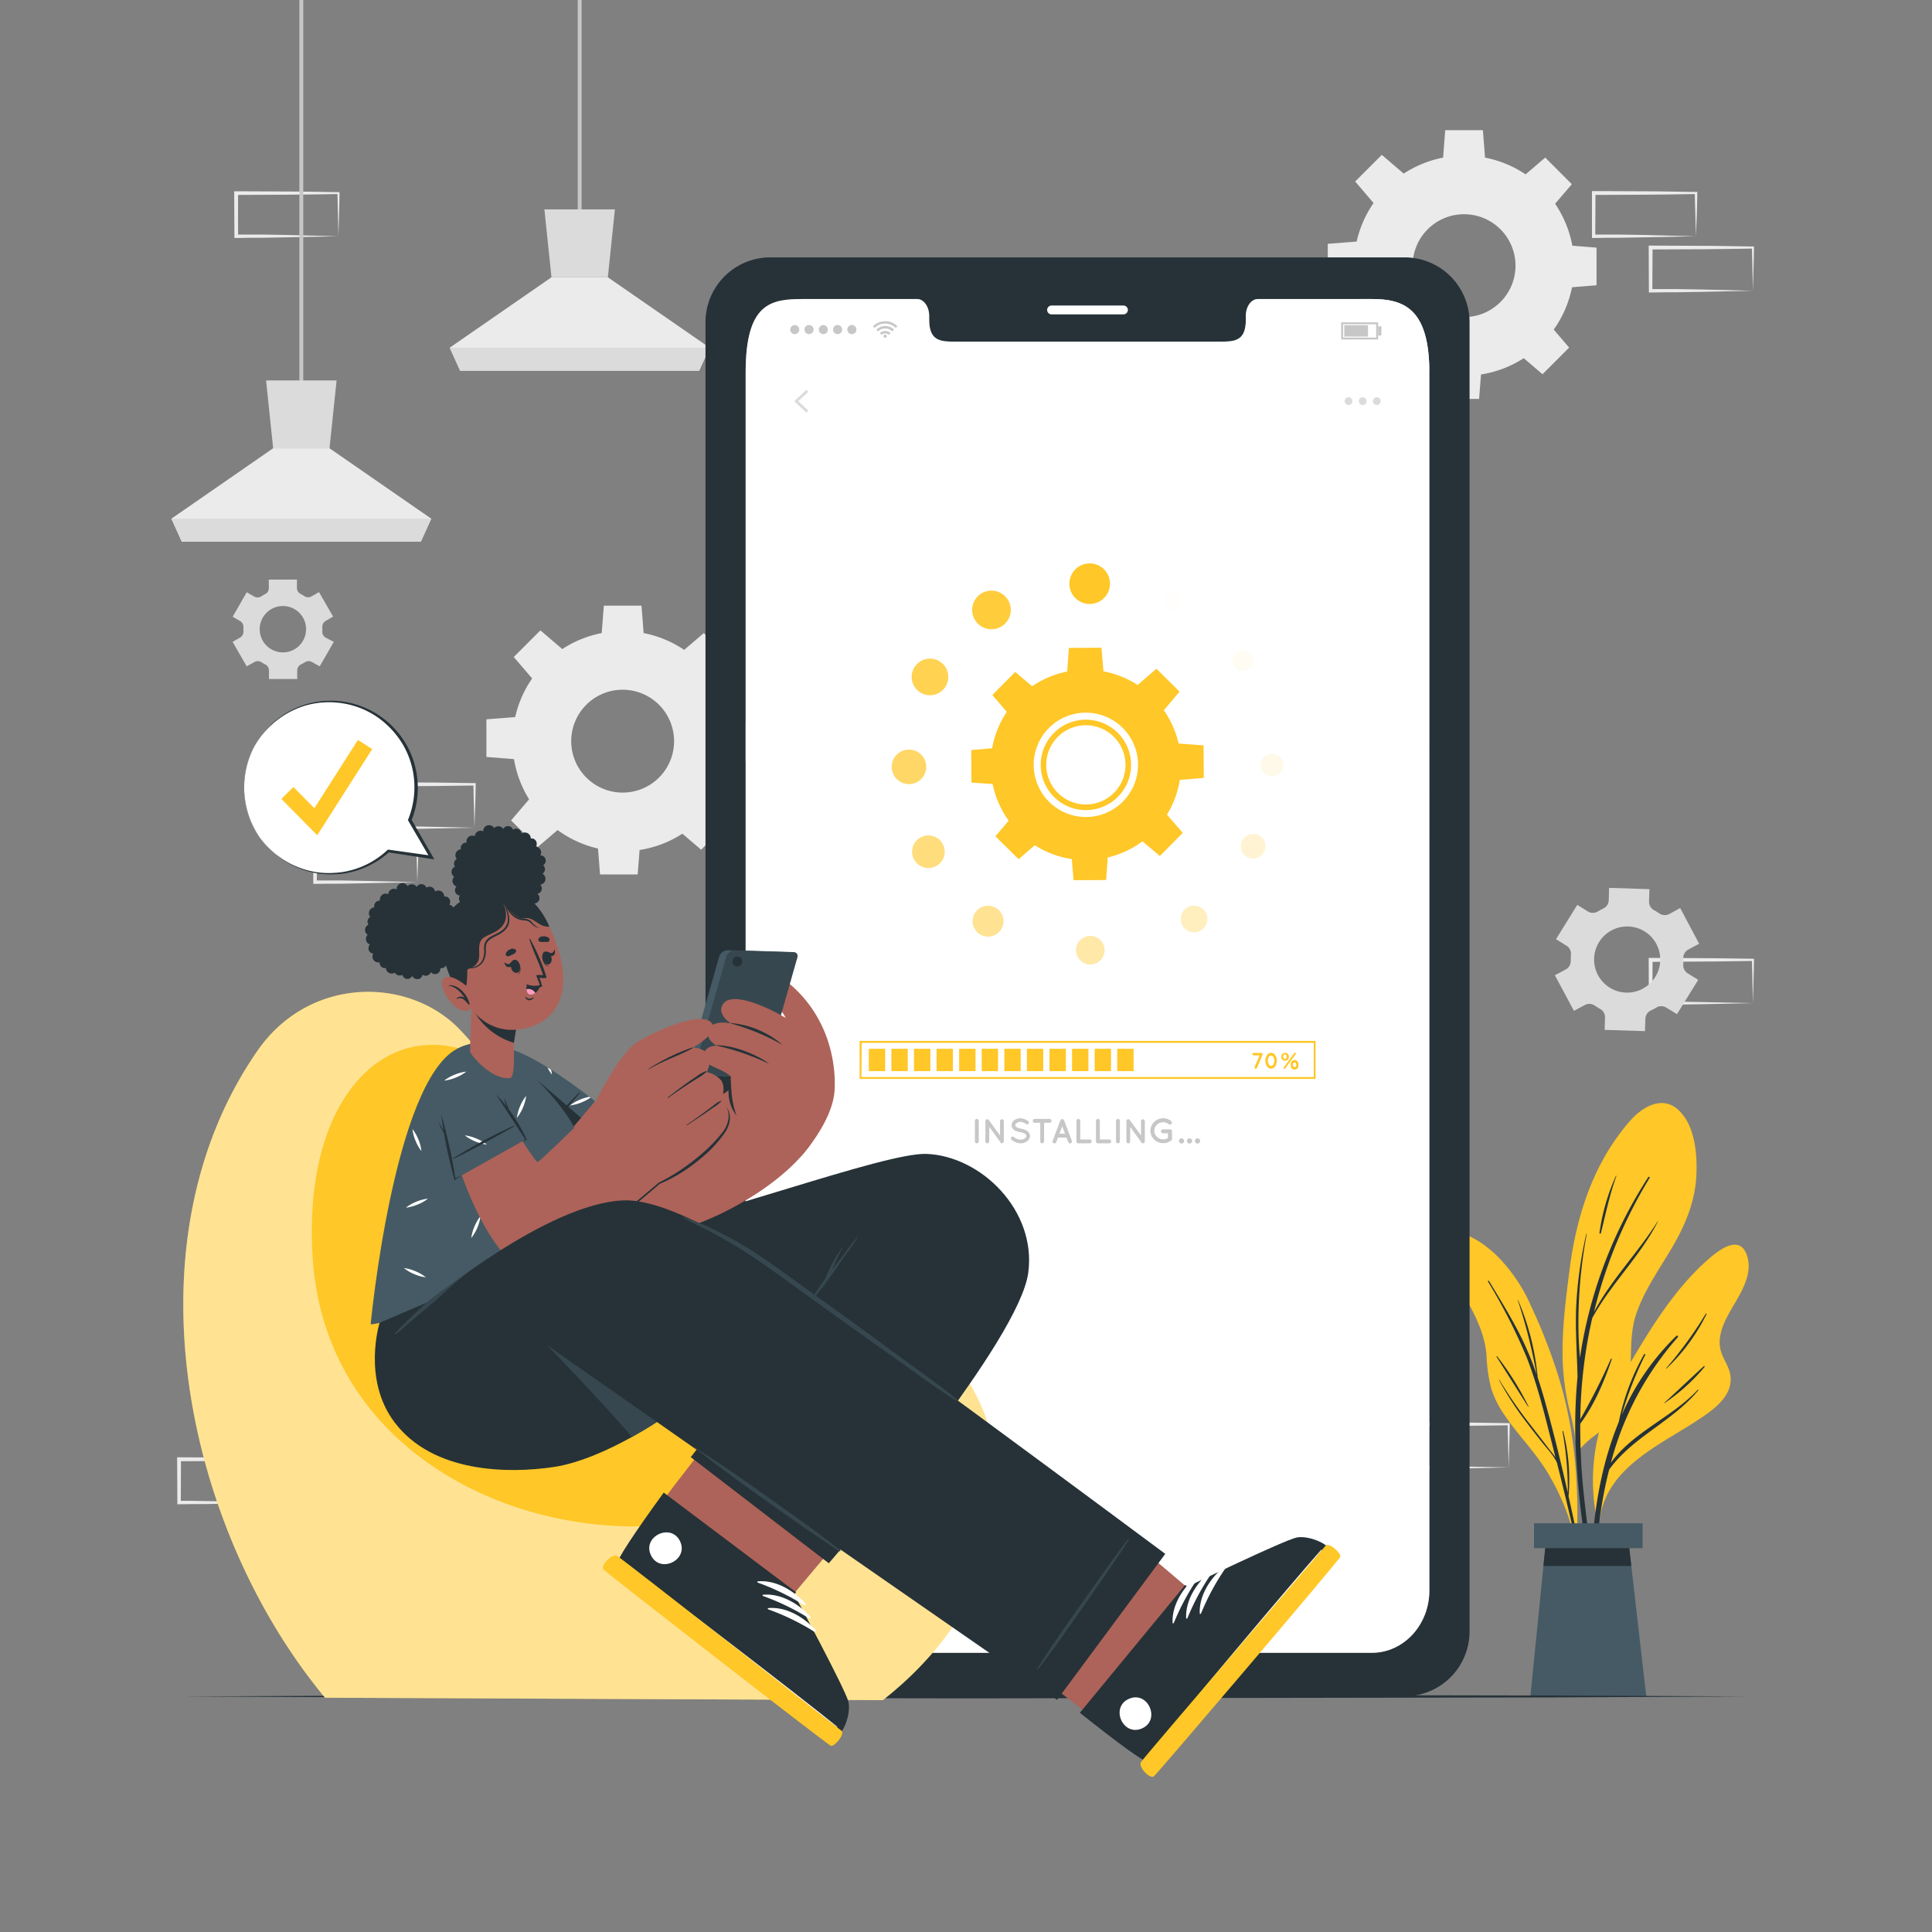 <svg xmlns="http://www.w3.org/2000/svg" viewBox="0 0 500 500"><rect x="0" y="0" width="500" height="500" fill="#808080" stroke="none"/><g id="freepik--background-complete--inject-41"><path d="M87.59,374.75,74.47,375l-6.66.11c-2.23,0-4.47,0-6.7.05h-.44v-.45l-.06-11.19v-.5h.5l13.24.06c4.42,0,8.83.11,13.24.16h.28v.27c0,1.9-.09,3.78-.13,5.65Zm0,0-.14-5.66c0-1.86-.11-3.7-.13-5.53l.27.27c-4.41.05-8.82.16-13.24.16l-13.24.07.5-.5,0,11.19-.45-.45c2.18,0,4.36,0,6.55.06l6.58.11Z" style="fill:#ebebeb"></path><path d="M72.82,388.86l-13.12.28-6.66.11c-2.23,0-4.47,0-6.7.05H45.9v-.45l-.06-11.19v-.51h.5l13.24.06c4.41,0,8.83.11,13.24.16h.28v.27c0,1.9-.08,3.78-.13,5.65Zm0,0-.14-5.66c-.05-1.86-.11-3.7-.13-5.53l.27.27c-4.41.05-8.83.16-13.24.16l-13.24.07.5-.5-.05,11.19-.45-.45c2.18,0,4.36,0,6.55.06l6.58.11Z" style="fill:#ebebeb"></path><path d="M102.16,388.86,89,389.14l-6.66.11c-2.23,0-4.47,0-6.7.05h-.44v-.45l-.06-11.19v-.51h.5l13.24.06c4.42,0,8.83.11,13.24.16h.28v.27c0,1.9-.09,3.78-.14,5.65Zm0,0L102,383.2c0-1.86-.11-3.7-.13-5.53l.27.27c-4.41.05-8.82.16-13.24.16l-13.24.07.5-.5-.05,11.19-.45-.45c2.18,0,4.36,0,6.55.06l6.58.11Z" style="fill:#ebebeb"></path><path d="M122.79,214.2l-13.13.27-6.66.12c-2.22,0-4.46,0-6.69,0h-.45v-.45l0-11.18v-.51h.5l13.24.06c4.41,0,8.83.11,13.24.16h.27V203c0,1.89-.08,3.78-.13,5.65Zm0,0-.14-5.66c-.05-1.86-.12-3.7-.13-5.53l.27.27c-4.41.05-8.83.16-13.24.16l-13.24.06.5-.49-.06,11.18-.44-.44c2.18,0,4.36,0,6.54.05l6.58.12Z" style="fill:#ebebeb"></path><path d="M108,228.3l-13.13.28-6.66.12c-2.22,0-4.46,0-6.69.05h-.45v-.45l0-11.18v-.51h.51l13.24.06c4.41,0,8.82.11,13.24.16h.27v.27c0,1.89-.09,3.78-.13,5.65Zm0,0-.15-5.65c0-1.86-.11-3.7-.13-5.53l.28.27c-4.42.05-8.83.16-13.24.16l-13.24.06.5-.49L82,228.3l-.44-.44c2.18,0,4.35,0,6.54,0l6.58.12Z" style="fill:#ebebeb"></path><path d="M453.66,259.61l-13.13.28-6.66.11c-2.22,0-4.46,0-6.69.05h-.45v-.45l-.05-11.19v-.5h.5l13.24.06c4.41,0,8.83.11,13.24.16h.27v.27c0,1.9-.08,3.78-.13,5.65Zm0,0-.14-5.66c0-1.86-.12-3.7-.13-5.53l.27.27c-4.41.05-8.83.16-13.24.16l-13.24.07.5-.5-.06,11.19-.44-.45c2.18,0,4.36,0,6.54.06l6.58.11Z" style="fill:#ebebeb"></path><path d="M438.89,61.14l-13.13.28-6.66.11c-2.22,0-4.46,0-6.69.06H412v-.45l0-11.19v-.5h.51l13.24.06c4.41,0,8.82.12,13.24.17h.27V50c0,1.9-.09,3.79-.13,5.66Zm0,0-.14-5.65c-.05-1.87-.12-3.71-.14-5.54l.28.27c-4.42.06-8.83.16-13.24.17l-13.24.06.5-.5-.06,11.19-.44-.44c2.18,0,4.35,0,6.54,0l6.58.11Z" style="fill:#ebebeb"></path><path d="M453.66,75.25l-13.13.28-6.66.11c-2.22,0-4.46,0-6.69.06h-.45v-.45l-.05-11.19v-.5h.5l13.24.06c4.41,0,8.83.12,13.24.17h.27v.27c0,1.9-.08,3.79-.13,5.66Zm0,0-.14-5.65c0-1.87-.12-3.71-.13-5.54l.27.27c-4.41.06-8.83.16-13.24.17l-13.24.06.5-.5-.06,11.19-.44-.44c2.18,0,4.36,0,6.54,0l6.58.11Z" style="fill:#ebebeb"></path><path d="M87.59,61.14l-13.12.28-6.66.11c-2.23,0-4.47,0-6.7.06h-.44v-.45L60.61,50v-.5h.5l13.24.06c4.42,0,8.83.12,13.24.17h.28V50c0,1.9-.09,3.79-.13,5.66Zm0,0-.14-5.65c0-1.87-.11-3.71-.13-5.54l.27.27c-4.41.06-8.82.16-13.24.17l-13.24.06.5-.5,0,11.19-.45-.44c2.18,0,4.36,0,6.55,0l6.58.11Z" style="fill:#ebebeb"></path><path d="M390.44,379.77l-13.12.28-6.66.11c-2.23,0-4.47,0-6.7.06h-.44v-.45l-.06-11.19v-.5h.5l13.24.07c4.41,0,8.83.11,13.24.16h.28v.27c0,1.9-.08,3.79-.13,5.66Zm0,0-.14-5.65c-.05-1.86-.11-3.71-.13-5.54l.27.28c-4.41.05-8.83.15-13.24.16l-13.24.06.5-.5,0,11.19-.45-.44c2.18,0,4.36,0,6.55.05l6.58.11Z" style="fill:#ebebeb"></path><path d="M434,262.46l5.5-8.88-2.72-1.68a2.47,2.47,0,0,1-1.15-2.33,13.65,13.65,0,0,0,0-1.57,2.48,2.48,0,0,1,1.3-2.25l2.81-1.51L434.83,235,432,236.55a2.49,2.49,0,0,1-2.59-.17,13.23,13.23,0,0,0-1.33-.82,2.49,2.49,0,0,1-1.31-2.26l.1-3.19-10.44-.33-.09,3.21a2.49,2.49,0,0,1-1.46,2.16l-.69.35-.66.38a2.51,2.51,0,0,1-2.6,0l-2.73-1.7-5.51,8.88,2.72,1.69a2.45,2.45,0,0,1,1.15,2.33c0,.52-.06,1-.05,1.56a2.49,2.49,0,0,1-1.29,2.25l-2.82,1.51,4.94,9.21,2.81-1.52a2.51,2.51,0,0,1,2.6.17,13.82,13.82,0,0,0,1.32.82,2.47,2.47,0,0,1,1.31,2.25l-.1,3.2,10.44.33.1-3.21a2.47,2.47,0,0,1,1.45-2.15l.69-.35c.23-.12.45-.25.67-.38a2.5,2.5,0,0,1,2.61,0Zm-8.84-6.59a8.56,8.56,0,1,1,3.5-11.58A8.55,8.55,0,0,1,425.13,255.87Z" style="fill:#dbdbdb"></path><path d="M86.21,159.57l-3.65-6.34-1.94,1.12a1.75,1.75,0,0,1-1.83-.06c-.3-.2-.62-.38-.94-.55a1.74,1.74,0,0,1-1-1.54V150H69.57v2.24a1.74,1.74,0,0,1-1,1.54c-.32.17-.64.35-.94.55a1.75,1.75,0,0,1-1.83.06l-1.94-1.12-3.65,6.34,1.94,1.12A1.73,1.73,0,0,1,63,162.3c0,.18,0,.36,0,.54s0,.36,0,.54a1.75,1.75,0,0,1-.85,1.61l-1.95,1.13,3.65,6.33,2-1.12a1.73,1.73,0,0,1,1.82.06,10,10,0,0,0,.94.55,1.74,1.74,0,0,1,1,1.55v2.24h7.31v-2.24a1.75,1.75,0,0,1,1-1.55,9,9,0,0,0,1-.55,1.73,1.73,0,0,1,1.82-.06l2,1.12,3.65-6.33L84.27,165a1.72,1.72,0,0,1-.85-1.61c0-.18,0-.36,0-.54s0-.36,0-.54a1.72,1.72,0,0,1,.85-1.61Zm-7,3.27a6,6,0,1,1-6-6A6,6,0,0,1,79.22,162.84Z" style="fill:#dbdbdb"></path><path d="M161.14,163.32a28.5,28.5,0,1,0,28.5,28.5A28.5,28.5,0,0,0,161.14,163.32Zm0,41.8a13.31,13.31,0,1,1,13.31-13.3A13.29,13.29,0,0,1,161.14,205.12Z" style="fill:#ebebeb"></path><polygon points="166.62 164.5 155.67 164.5 156.27 156.75 166.02 156.75 166.62 164.5" style="fill:#ebebeb"></polygon><polygon points="145.77 168.2 138.02 175.94 132.96 170.03 139.85 163.14 145.77 168.2" style="fill:#ebebeb"></polygon><polygon points="133.63 185.55 133.63 196.51 125.88 195.9 125.88 186.16 133.63 185.55" style="fill:#ebebeb"></polygon><polygon points="137.32 206.41 145.07 214.16 139.16 219.21 132.27 212.32 137.32 206.41" style="fill:#ebebeb"></polygon><polygon points="154.68 218.54 165.64 218.54 165.03 226.3 155.29 226.3 154.68 218.54" style="fill:#ebebeb"></polygon><polygon points="175.53 214.85 183.28 207.1 188.34 213.02 181.45 219.91 175.53 214.85" style="fill:#ebebeb"></polygon><polygon points="187.67 197.5 187.67 186.54 195.43 187.14 195.43 196.89 187.67 197.5" style="fill:#ebebeb"></polygon><polygon points="183.98 176.64 176.23 168.89 182.15 163.84 189.04 170.73 183.98 176.64" style="fill:#ebebeb"></polygon><path d="M378.9,40.27a28.49,28.49,0,1,0,28.49,28.49A28.48,28.48,0,0,0,378.9,40.27Zm0,41.79a13.31,13.31,0,1,1,13.31-13.3A13.3,13.3,0,0,1,378.9,82.06Z" style="fill:#ebebeb"></path><polygon points="384.38 41.45 373.42 41.45 374.02 33.69 383.77 33.69 384.38 41.45" style="fill:#ebebeb"></polygon><polygon points="363.52 45.14 355.77 52.89 350.72 46.97 357.61 40.08 363.52 45.14" style="fill:#ebebeb"></polygon><polygon points="351.38 62.49 351.38 73.45 343.63 72.85 343.63 63.1 351.38 62.49" style="fill:#ebebeb"></polygon><polygon points="355.08 83.35 362.82 91.1 356.91 96.15 350.02 89.26 355.08 83.35" style="fill:#ebebeb"></polygon><polygon points="372.43 95.49 383.39 95.49 382.79 103.24 373.04 103.24 372.43 95.49" style="fill:#ebebeb"></polygon><polygon points="393.29 91.8 401.04 84.05 406.09 89.96 399.2 96.85 393.29 91.8" style="fill:#ebebeb"></polygon><polygon points="405.43 74.44 405.43 63.48 413.18 64.09 413.18 73.83 405.43 74.44" style="fill:#ebebeb"></polygon><polygon points="401.73 53.58 393.99 45.84 399.9 40.78 406.79 47.67 401.73 53.58" style="fill:#ebebeb"></polygon><rect x="77.48" width="1" height="101.82" style="fill:#c7c7c7"></rect><polygon points="111.62 134.24 108.91 140.19 47.05 140.19 44.35 134.24 70.69 116.01 85.28 116.01 111.62 134.24" style="fill:#ebebeb"></polygon><polygon points="87.11 98.45 85.28 116.01 70.69 116.01 68.86 98.45 87.11 98.45" style="fill:#dbdbdb"></polygon><polygon points="111.61 134.24 108.91 140.19 47.05 140.19 44.35 134.24 111.61 134.24" style="fill:#dbdbdb"></polygon><rect x="149.52" width="1" height="57.57" style="fill:#c7c7c7"></rect><polygon points="183.65 89.98 180.94 95.93 119.08 95.93 116.39 89.98 142.72 71.76 157.31 71.76 183.65 89.98" style="fill:#ebebeb"></polygon><polygon points="159.14 54.19 157.31 71.76 142.72 71.76 140.89 54.19 159.14 54.19" style="fill:#dbdbdb"></polygon><polygon points="183.65 89.99 180.94 95.94 119.08 95.94 116.38 89.99 183.65 89.99" style="fill:#dbdbdb"></polygon></g><g id="freepik--Plant--inject-41"><path d="M406.11,364.65a58.89,58.89,0,0,1,1.93,10.9c-.1.18-.08.86,0,.67,0,.6.93.49.93-.1,0-.38,0-.77,0-1.14,2.13-2.65,5.22-4.32,7.72-6.62a14.47,14.47,0,0,0,4.23-6.73c2.07-7.14.13-14.71,2.62-21.84,2.15-6.14,6-11.48,9.26-17.05,3.45-5.88,6-12.07,6.24-19,.2-5.28-.43-12.31-4.45-16.27-4.26-4.2-9.54-1.05-12.81,2.69-9.46,10.86-13.83,24.58-15.6,38.61-1,7.77-2,15.58-1.76,23.42A63.35,63.35,0,0,0,406.11,364.65Z" style="fill:#FFC727"></path><path d="M408,378.4a133.55,133.55,0,0,1,.26-22s0,0,0-.08c-.12-5.94-.59-11.87-.36-17.82a107.14,107.14,0,0,1,2.62-19.12c0-.07.13-.05.12,0a123.56,123.56,0,0,0-2.07,18.7c-.12,3.35-.1,6.72.08,10.07.06,1.1.16,2.2.23,3.3h0a117.65,117.65,0,0,1,17.7-46.82c.12-.19.46,0,.34.21a122.35,122.35,0,0,0-14.4,34.72C417,331.14,423.9,324.2,429,316.1c0,0,.1,0,.08,0-4.58,9-12.15,16.13-17,25q-1.26,5.44-2,11a123.06,123.06,0,0,0-1.1,15.21,173,173,0,0,0,7.91-15.61c.06-.15.27-.05.22.1-1.92,5.69-4.52,11.82-8.15,16.67,0,3.61.09,7.21.3,10.81.57,9.6,2.21,19.08,3,28.65a.22.22,0,0,1-.44.05A219.81,219.81,0,0,1,408,378.4Z" style="fill:#263238"></path><path d="M418.2,304.33c0-.07.13,0,.11.05-1.76,4.85-2.75,9.76-4,14.74a.18.18,0,0,1-.36-.06A53.08,53.08,0,0,1,418.2,304.33Z" style="fill:#263238"></path><path d="M373.65,324.66a72.93,72.93,0,0,0,4,8.29c3.16,5.74,6.45,11,7.05,17.67a40.64,40.64,0,0,0,1.27,8.86,26.51,26.51,0,0,0,3.53,6.93c3.42,5,7.7,9.28,10.87,14.46a60.89,60.89,0,0,1,7.23,17.42c.08.34.61.25.53-.09a.1.1,0,0,1,0-.07.15.15,0,0,0,0-.07c.5-14.33-.64-28.76-5-42.48a147.18,147.18,0,0,0-6.94-17.67,41.76,41.76,0,0,0-9.37-13.48c-2.66-2.4-8.44-6.95-12.24-4.54C372.8,321.05,372.93,322.87,373.65,324.66Z" style="fill:#FFC727"></path><path d="M388.05,357.13a117.27,117.27,0,0,0,8.32,12c1.39,1.81,2.79,3.6,4.18,5.42.65.85,1.38,1.71,2,2.62-.37-1.5-.74-3-1.13-4.51-1.84-7.24-3.62-14.54-6.37-21.5a144.13,144.13,0,0,0-9.95-19.49c-.1-.17.17-.29.27-.13,3,5,6.1,9.95,8.64,15.2a79.85,79.85,0,0,1,3.67,9,139.66,139.66,0,0,0-4.88-19.26c0-.06.06-.1.08,0a65.89,65.89,0,0,1,5.07,20s0,0,0,0c.62,1.86,1.19,3.74,1.73,5.63,2.25,8,4.23,16.11,6.07,24.23a86.83,86.83,0,0,0-1.38-15.92.1.1,0,0,1,.19,0,50.54,50.54,0,0,1,1.38,16.79c.69,3.09,1.37,6.19,2,9.28,1.41,6.6,3.14,13.32,4,20a.14.14,0,0,1-.27,0c-1-3.61-1.57-7.36-2.37-11s-1.64-7.33-2.49-11q-1.87-8-3.88-15.95c-.89-1.95-2.6-3.68-3.89-5.31-1.41-1.79-2.82-3.58-4.19-5.4a80.9,80.9,0,0,1-6.89-10.67C387.88,357.11,388,357.06,388.05,357.13Z" style="fill:#263238"></path><path d="M387.44,351A74.88,74.88,0,0,1,395.58,364c0,.06-.06.12-.1.06-2.74-4.29-5.43-8.62-8.17-12.92C387.26,351,387.38,350.94,387.44,351Z" style="fill:#263238"></path><path d="M448.41,338.24c-1.86,3.2-4,7-3.18,10.88.5,2.43,2.28,4.4,2.6,6.88.72,5.47-4.73,9.08-8.68,11.67-9.83,6.45-23.32,12.2-25.11,25.38-.06.47-.87.35-.81-.11a.31.31,0,0,1,0-.08s-.05,0-.05-.08a50.53,50.53,0,0,1,.18-20.13c1.47-6.79,4.43-12.89,7.93-18.86,5.92-10.1,12.19-20.44,21.14-28.17,2.48-2.14,7.55-6,9.52-1.16S450.68,334.35,448.41,338.24Z" style="fill:#FFC727"></path><path d="M439.4,359.65c-6.52,7.06-16.88,11-22.5,18.92a79.27,79.27,0,0,1,17.3-32.48c.21-.24-.12-.59-.36-.36a63.92,63.92,0,0,0-14.13,20.47,91.4,91.4,0,0,1,6.08-15.56.17.17,0,0,0-.29-.17A59.63,59.63,0,0,0,418.94,368c-7.39,17.9-8.08,38.9-6.53,57.77,0,.27.44.28.43,0-.43-14.87-.19-30,3.38-44.52.07-.31.16-.61.23-.91,6.11-8.51,16.43-12.45,23.07-20.54C439.58,359.68,439.48,359.57,439.4,359.65Z" style="fill:#263238"></path><path d="M440.92,353.59c-3.43,3.14-6.8,6.35-10.23,9.49,0,0,0,.09.06.06a49.87,49.87,0,0,0,10.37-9.35A.14.14,0,0,0,440.92,353.59Z" style="fill:#263238"></path><path d="M441.46,340a108,108,0,0,1-10.24,14.09c-.05.06,0,.14.08.08a49.48,49.48,0,0,0,10.34-14.06C441.7,340,441.53,339.86,441.46,340Z" style="fill:#263238"></path><polygon points="426.05 439.04 396.06 439.04 400.1 398.7 421.43 398.7 426.05 439.04" style="fill:#455a64"></polygon><polygon points="422.18 405.26 399.44 405.26 400.1 398.7 421.43 398.7 422.18 405.26" style="fill:#263238"></polygon><rect x="397" y="394.23" width="28.1" height="6.44" style="fill:#455a64"></rect></g><g id="freepik--Floor--inject-41"><polygon points="47.44 439.04 98.08 438.8 148.72 438.71 250 438.54 351.28 438.71 401.92 438.8 452.56 439.04 401.92 439.29 351.28 439.38 250 439.54 148.72 439.37 98.08 439.29 47.44 439.04" style="fill:#263238"></polygon></g><g id="freepik--Device--inject-41"><path d="M363.66,66.61H199.22a16.79,16.79,0,0,0-16.64,17V422.1A16.8,16.8,0,0,0,199.22,439H363.66a16.81,16.81,0,0,0,16.66-16.94V83.56A16.8,16.8,0,0,0,363.66,66.61Zm6.26,345c0,8.91-6.67,16.12-14.9,16.12H207.89c-8.25,0-14.92-7.21-14.92-16.12V96.39c0-18.15,6.67-19,14.92-19h29.47c1.71,0,3.11,2,3.11,4.36v1c0,5.65,3.09,5.67,6.9,5.67h68.15c3.83,0,6.9,0,6.9-5.67v-1c0-2.41,1.38-4.36,3.12-4.36H355c8.23,0,14.9,2.42,14.9,19Z" style="fill:#263238"></path><path d="M290.74,81.36H272.15A1.15,1.15,0,0,1,271,80.22h0a1.15,1.15,0,0,1,1.15-1.15h18.59a1.15,1.15,0,0,1,1.15,1.15h0A1.15,1.15,0,0,1,290.74,81.36Z" style="fill:#fff"></path><path d="M369.92,96.39V411.63c0,8.91-6.67,16.12-14.9,16.12H207.9c-8.25,0-14.93-7.21-14.93-16.12V96.39c0-18.15,6.68-19,14.93-19h29.46c1.71,0,3.11,2,3.11,4.36v1c0,5.65,3.1,5.67,6.9,5.67h68.15c3.84,0,6.9,0,6.9-5.67v-1c0-2.41,1.38-4.36,3.12-4.36H355C363.25,77.35,369.92,79.77,369.92,96.39Z" style="fill:#fff"></path><polygon points="208.7 106.78 205.55 103.83 208.7 100.89 209.19 101.41 206.59 103.83 209.19 106.26 208.7 106.78" style="fill:#dbdbdb"></polygon><path d="M349,102.81a1,1,0,1,1-1,1A1,1,0,0,1,349,102.81Z" style="fill:#dbdbdb"></path><path d="M352.66,102.81a1,1,0,1,1-1,1A1,1,0,0,1,352.66,102.81Z" style="fill:#dbdbdb"></path><path d="M356.32,102.81a1,1,0,1,1-1,1A1,1,0,0,1,356.32,102.81Z" style="fill:#dbdbdb"></path><g id="freepik--u5Zjqx--inject-41"><path d="M232.28,84.43l-.29.29c-.05,0-.11.1-.16.16a3.87,3.87,0,0,0-5.49,0l-.15-.16-.28-.28h0l0,0c.12-.11.23-.22.36-.32a4.19,4.19,0,0,1,.83-.53,4.32,4.32,0,0,1,1.1-.37l.56-.07h.48c.12,0,.25,0,.37,0a4,4,0,0,1,1,.24,4.66,4.66,0,0,1,.68.32,4.12,4.12,0,0,1,.66.46c.1.08.2.18.3.27Z" style="fill:#c7c7c7"></path><path d="M227.24,85.77l-.45-.44a3.12,3.12,0,0,1,1.83-.92,3.21,3.21,0,0,1,2.76.91l-.45.45a2.62,2.62,0,0,0-3.69,0Z" style="fill:#c7c7c7"></path><path d="M230.48,86.22l-.45.45a1.34,1.34,0,0,0-1.89,0l-.44-.44A2,2,0,0,1,230.48,86.22Z" style="fill:#c7c7c7"></path><path d="M229.49,87.08a.41.41,0,0,1-.81,0,.41.41,0,1,1,.81,0Z" style="fill:#c7c7c7"></path></g><path d="M204.51,85.29a1.17,1.17,0,1,1,1.17,1.18A1.17,1.17,0,0,1,204.51,85.29Z" style="fill:#c7c7c7"></path><path d="M208.2,85.29a1.18,1.18,0,1,1,1.18,1.18A1.18,1.18,0,0,1,208.2,85.29Z" style="fill:#c7c7c7"></path><path d="M211.9,85.29a1.17,1.17,0,1,1,1.17,1.18A1.17,1.17,0,0,1,211.9,85.29Z" style="fill:#c7c7c7"></path><path d="M215.59,85.29a1.18,1.18,0,1,1,1.17,1.18A1.18,1.18,0,0,1,215.59,85.29Z" style="fill:#c7c7c7"></path><path d="M219.28,85.29a1.18,1.18,0,1,1,1.18,1.18A1.18,1.18,0,0,1,219.28,85.29Z" style="fill:#c7c7c7"></path><path d="M356.65,87.86h-9.56V83.42h9.56Zm-9.06-.5h8.56V83.92h-8.56Z" style="fill:#c7c7c7"></path><rect x="347.89" y="84.18" width="6.15" height="2.92" style="fill:#c7c7c7"></rect><rect x="356.65" y="84.46" width="0.85" height="2.37" style="fill:#c7c7c7"></rect><path d="M276.76,151.06a5.25,5.25,0,1,0,5.25-5.25A5.25,5.25,0,0,0,276.76,151.06Z" style="fill:#FFC727"></path><path d="M251.59,157.85a5,5,0,1,0,5-5A5,5,0,0,0,251.59,157.85Z" style="fill:#FFC727;opacity:0.9"></path><path d="M235.94,175.18a4.74,4.74,0,1,0,4.74-4.73A4.74,4.74,0,0,0,235.94,175.18Z" style="fill:#FFC727;opacity:0.8"></path><circle cx="235.24" cy="198.46" r="4.47" style="fill:#FFC727;opacity:0.7"></circle><path d="M236.05,220.43a4.22,4.22,0,1,0,4.22-4.22A4.22,4.22,0,0,0,236.05,220.43Z" style="fill:#FFC727;opacity:0.6"></path><path d="M251.71,238.4a4,4,0,1,0,4-4A4,4,0,0,0,251.71,238.4Z" style="fill:#FFC727;opacity:0.5"></path><path d="M278.47,245.91a3.7,3.7,0,1,0,3.7-3.7A3.7,3.7,0,0,0,278.47,245.91Z" style="fill:#FFC727;opacity:0.4"></path><path d="M305.57,237.82a3.45,3.45,0,1,0,3.45-3.44A3.44,3.44,0,0,0,305.57,237.82Z" style="fill:#FFC727;opacity:0.3"></path><path d="M321.12,219a3.19,3.19,0,1,0,3.19-3.18A3.19,3.19,0,0,0,321.12,219Z" style="fill:#FFC727;opacity:0.2"></path><path d="M326.27,198a2.93,2.93,0,1,0,2.93-2.93A2.93,2.93,0,0,0,326.27,198Z" style="fill:#FFC727;opacity:0.1"></path><circle cx="321.62" cy="170.98" r="2.67" style="fill:#FFC727;opacity:0.05"></circle><path d="M301,155.8a2.42,2.42,0,1,0,2.42-2.42A2.41,2.41,0,0,0,301,155.8Z" style="fill:#FFC727;opacity:0.01"></path><path d="M281.09,209.66A11.69,11.69,0,1,0,269.34,198,11.69,11.69,0,0,0,281.09,209.66ZM270.76,198a10.26,10.26,0,1,1,10.32,10.2A10.27,10.27,0,0,1,270.76,198Zm10.33,11.63A11.69,11.69,0,1,0,269.34,198,11.69,11.69,0,0,0,281.09,209.66ZM270.76,198a10.26,10.26,0,1,1,10.32,10.2A10.27,10.27,0,0,1,270.76,198Zm10.33,11.63A11.69,11.69,0,1,0,269.34,198,11.69,11.69,0,0,0,281.09,209.66ZM270.76,198a10.26,10.26,0,1,1,10.32,10.2A10.27,10.27,0,0,1,270.76,198Zm10.4,24.57a24.63,24.63,0,1,0-24.77-24.48A24.63,24.63,0,0,0,281.16,222.6Zm-13.64-24.55a13.5,13.5,0,1,1,13.58,13.42A13.52,13.52,0,0,1,267.52,198.05Zm1.82,0A11.69,11.69,0,1,0,281,186.28,11.7,11.7,0,0,0,269.34,198Zm1.42,0a10.26,10.26,0,1,1,10.32,10.2A10.27,10.27,0,0,1,270.76,198Zm10.33,11.63A11.69,11.69,0,1,0,269.34,198,11.69,11.69,0,0,0,281.09,209.66ZM270.76,198a10.26,10.26,0,1,1,10.32,10.2A10.27,10.27,0,0,1,270.76,198Zm10.33,11.63A11.69,11.69,0,1,0,269.34,198,11.69,11.69,0,0,0,281.09,209.66ZM270.76,198a10.26,10.26,0,1,1,10.32,10.2A10.27,10.27,0,0,1,270.76,198Z" style="fill:#FFC727"></path><polygon points="276.15 174.39 285.62 174.33 285.06 167.63 276.63 167.68 276.15 174.39" style="fill:#FFC727"></polygon><polygon points="294.19 177.47 300.93 184.13 305.27 178.99 299.28 173.07 294.19 177.47" style="fill:#FFC727"></polygon><polygon points="304.77 192.41 304.83 201.88 311.53 201.32 311.48 192.9 304.77 192.41" style="fill:#FFC727"></polygon><polygon points="301.69 210.46 295.03 217.2 300.17 221.54 306.09 215.54 301.69 210.46" style="fill:#FFC727"></polygon><polygon points="286.75 221.04 277.28 221.1 277.84 227.8 286.26 227.75 286.75 221.04" style="fill:#FFC727"></polygon><polygon points="268.7 217.96 261.96 211.3 257.62 216.44 263.62 222.36 268.7 217.96" style="fill:#FFC727"></polygon><polygon points="258.12 203.01 258.06 193.54 251.36 194.11 251.41 202.53 258.12 203.01" style="fill:#FFC727"></polygon><polygon points="261.2 184.97 267.86 178.23 262.73 173.89 256.81 179.88 261.2 184.97" style="fill:#FFC727"></polygon><path d="M340.46,279.23h-118v-9.84h118Zm-117.53-.5H340v-8.84h-117Z" style="fill:#FFC727"></path><rect x="224.85" y="271.42" width="4.23" height="5.79" style="fill:#FFC727"></rect><rect x="230.69" y="271.42" width="4.23" height="5.79" style="fill:#FFC727"></rect><rect x="236.54" y="271.42" width="4.23" height="5.79" style="fill:#FFC727"></rect><rect x="242.38" y="271.42" width="4.23" height="5.79" style="fill:#FFC727"></rect><rect x="248.23" y="271.42" width="4.23" height="5.79" style="fill:#FFC727"></rect><rect x="254.07" y="271.42" width="4.23" height="5.79" style="fill:#FFC727"></rect><rect x="259.92" y="271.42" width="4.23" height="5.79" style="fill:#FFC727"></rect><rect x="265.76" y="271.42" width="4.23" height="5.79" style="fill:#FFC727"></rect><rect x="271.61" y="271.42" width="4.23" height="5.79" style="fill:#FFC727"></rect><rect x="277.45" y="271.42" width="4.23" height="5.79" style="fill:#FFC727"></rect><rect x="283.3" y="271.42" width="4.23" height="5.79" style="fill:#FFC727"></rect><rect x="289.14" y="271.42" width="4.23" height="5.79" style="fill:#FFC727"></rect><path d="M326.77,272.9l-1.47,3.48a.31.31,0,0,1-.3.19l-.12,0a.34.34,0,0,1-.18-.43l1.27-3h-1.52a.33.33,0,0,1-.32-.33.32.32,0,0,1,.32-.32h2.08l.12.05,0,0,0,0,0,0s0,0,0,0,0,0,0,0l0,0v0l0,0v.13Z" style="fill:#FFC727"></path><path d="M327.47,274.51a2.46,2.46,0,0,1,.4-1.4,1.23,1.23,0,0,1,2.17,0,2.46,2.46,0,0,1,.4,1.4,2.49,2.49,0,0,1-.4,1.41,1.23,1.23,0,0,1-2.17,0A2.49,2.49,0,0,1,327.47,274.51Zm2.32,0a1.88,1.88,0,0,0-.29-1,.66.66,0,0,0-.54-.36.7.7,0,0,0-.56.36,2,2,0,0,0-.28,1,1.94,1.94,0,0,0,.28,1,.72.72,0,0,0,.56.37.68.68,0,0,0,.54-.37A1.86,1.86,0,0,0,329.79,274.51Z" style="fill:#FFC727"></path><path d="M331.58,273.47h0a1,1,0,0,1,1-1,1,1,0,0,1,1,1h0a1,1,0,0,1-1,1.05A1,1,0,0,1,331.58,273.47Zm1.41,0h0c0-.33-.19-.6-.45-.6s-.44.27-.44.59h0c0,.34.19.6.45.6S333,273.79,333,273.47Zm-.74,2.75,2.7-3.69a.21.21,0,0,1,.2-.1.23.23,0,0,1,.23.23.25.25,0,0,1-.05.15l-2.7,3.68a.23.23,0,0,1-.2.11.23.23,0,0,1-.23-.23A.25.25,0,0,1,332.25,276.22Zm1.81-.64h0a1,1,0,1,1,1.94,0v0a1,1,0,1,1-1.94,0Zm1.42,0h0c0-.33-.19-.6-.46-.6s-.44.27-.44.58v0c0,.33.19.6.46.6S335.48,275.89,335.48,275.58Z" style="fill:#FFC727"></path><path d="M252.3,290.08a.49.49,0,0,1,.49-.5.51.51,0,0,1,.51.5v5.31a.51.51,0,0,1-.51.5.49.49,0,0,1-.49-.5Z" style="fill:#c7c7c7"></path><path d="M256,295.39a.51.51,0,0,1-.49.5.49.49,0,0,1-.49-.5v-5.23h0a.47.47,0,0,1,.2-.41.48.48,0,0,1,.68.11l2.91,4v-3.71a.49.49,0,0,1,.48-.49.51.51,0,0,1,.5.49v5.23a.51.51,0,0,1-.5.5.53.53,0,0,1-.37-.18l0-.06-2.88-4Z" style="fill:#c7c7c7"></path><path d="M261.72,294.32a.46.46,0,0,1,.66-.06,2.94,2.94,0,0,0,1.72.69,1.91,1.91,0,0,0,1.12-.33.83.83,0,0,0,.39-.65.55.55,0,0,0-.08-.29,1,1,0,0,0-.27-.27A3.7,3.7,0,0,0,264,293h0a5,5,0,0,1-1.17-.35,1.92,1.92,0,0,1-.83-.71,1.3,1.3,0,0,1-.21-.73,1.69,1.69,0,0,1,.72-1.32,2.7,2.7,0,0,1,1.56-.48,3.59,3.59,0,0,1,2,.72.47.47,0,0,1,.13.64.46.46,0,0,1-.64.14,2.59,2.59,0,0,0-1.45-.58,1.71,1.71,0,0,0-1,.31.72.72,0,0,0-.34.57.41.41,0,0,0,.06.25.89.89,0,0,0,.24.23,3.18,3.18,0,0,0,1.13.4h0a5.31,5.31,0,0,1,1.24.38,2.12,2.12,0,0,1,.9.74,1.53,1.53,0,0,1,.21.77,1.73,1.73,0,0,1-.77,1.39,2.78,2.78,0,0,1-1.66.52,3.91,3.91,0,0,1-2.31-.9A.48.48,0,0,1,261.72,294.32Z" style="fill:#c7c7c7"></path><path d="M271.64,290.58h-1.43v4.81a.5.5,0,1,1-1,0v-4.81h-1.43a.49.49,0,0,1-.49-.5.49.49,0,0,1,.49-.5h3.85a.49.49,0,0,1,.49.5A.5.5,0,0,1,271.64,290.58Z" style="fill:#c7c7c7"></path><path d="M276,294.4h-2.19l-.44,1.17a.51.51,0,0,1-.47.32.47.47,0,0,1-.17,0,.52.52,0,0,1-.3-.65l2-5.3a.5.5,0,0,1,.48-.32.51.51,0,0,1,.48.32l2,5.3a.51.51,0,0,1-.29.65.47.47,0,0,1-.17,0,.48.48,0,0,1-.46-.32Zm-.37-1-.73-1.93-.73,1.93Z" style="fill:#c7c7c7"></path><path d="M278.58,295.39v-5.31a.49.49,0,0,1,.49-.5.5.5,0,0,1,.5.5v4.81H282a.5.5,0,0,1,.5.5.51.51,0,0,1-.5.5h-2.94A.49.49,0,0,1,278.58,295.39Z" style="fill:#c7c7c7"></path><path d="M283.64,295.39v-5.31a.5.5,0,0,1,1,0v4.81h2.44a.51.51,0,0,1,.5.5.51.51,0,0,1-.5.5h-2.94A.5.5,0,0,1,283.64,295.39Z" style="fill:#c7c7c7"></path><path d="M288.82,290.08a.49.49,0,0,1,.49-.5.51.51,0,0,1,.51.5v5.31a.51.51,0,0,1-.51.5.49.49,0,0,1-.49-.5Z" style="fill:#c7c7c7"></path><path d="M292.49,295.39a.51.51,0,0,1-.49.5.49.49,0,0,1-.49-.5v-5.23h0a.47.47,0,0,1,.2-.41.48.48,0,0,1,.68.11l2.91,4v-3.71a.49.49,0,0,1,.48-.49.51.51,0,0,1,.5.49v5.23a.48.48,0,0,1-.86.32l-.05-.06-2.88-4Z" style="fill:#c7c7c7"></path><path d="M297.71,292.65a3.32,3.32,0,0,1,5.37-2.54.51.51,0,0,1,.1.73.53.53,0,0,1-.73.08,2.3,2.3,0,0,0-1.42-.49,2.22,2.22,0,0,0-1.62.66,2.14,2.14,0,0,0,0,3.11,2.22,2.22,0,0,0,1.62.66,2.51,2.51,0,0,0,1.24-.34v-1.24H301a.52.52,0,0,1-.52-.51.51.51,0,0,1,.52-.5h1.79a.5.5,0,0,1,.52.5v2a.66.66,0,0,1,0,.15.09.09,0,0,1,0,0h0a.4.4,0,0,1-.18.21,3.24,3.24,0,0,1-2,.71A3.28,3.28,0,0,1,297.71,292.65Z" style="fill:#c7c7c7"></path><path d="M305.78,294.61a.67.67,0,1,1,0,1.34.67.67,0,0,1,0-1.34Z" style="fill:#c7c7c7"></path><path d="M307.85,294.61a.67.67,0,1,1,0,1.34.67.67,0,0,1,0-1.34Z" style="fill:#c7c7c7"></path><path d="M309.92,294.61a.67.67,0,1,1,0,1.34.67.67,0,0,1,0-1.34Z" style="fill:#c7c7c7"></path></g><g id="freepik--Character--inject-41"><path d="M84.12,439.37l144.36.62c35.09-27.55,38.71-68.37,13.68-93.11-15.15-15-34.38-11.95-52.7-14.33h-.06a54.11,54.11,0,0,1-18.58-5.45c-18.86-9.95-29.49-33.43-45.36-53.17-2-2.48-4-4.88-6.21-7.2-13-13.94-39-14.39-52.61,5.2C32.12,321.69,47.93,395.77,84.12,439.37Z" style="fill:#FFC727"></path><path d="M84.12,439.37l144.36.62c35.09-27.55,38.71-68.37,13.68-93.11-15.15-15-34.38-11.95-52.7-14.33h-.06a54.11,54.11,0,0,1-18.58-5.45c-18.86-9.95-29.49-33.43-45.36-53.17-2-2.48-4-4.88-6.21-7.2-13-13.94-39-14.39-52.61,5.2C32.12,321.69,47.93,395.77,84.12,439.37Z" style="fill:#fff;opacity:0.5"></path><path d="M80.92,325.49c3.78,59.22,72.18,81.33,114.9,63.59,37.14-15.43,25-50.64-6.36-56.53h-.06a54.11,54.11,0,0,1-18.58-5.45c-18.86-9.95-29.49-33.43-45.36-53.17C101.82,261.64,78.15,282.12,80.92,325.49Z" style="fill:#FFC727"></path><path d="M214.08,448.7c-2.23-.82-52.53-41-53.48-43.77-.37-1,5.06-8.71,11.88-17.79,1.47-2,3-4,4.58-6,10.16-13.25,21.26-27.07,21.26-27.07l33.73,26.8-22.19,26.33L205,413s12.38,24,13.1,27.13S216.31,449.52,214.08,448.7Z" style="fill:#ad6359"></path><path d="M215.62,449.31c-2.31-.8-54.94-41.35-56-44.17-.4-1.06,5.06-9.08,11.94-18.57l.21-.29,34.25,25.78-.46.57s13.2,24.53,14,27.75S217.93,450.11,215.62,449.31Z" style="fill:#263238"></path><path d="M216.6,446.81c-8.7-7.06-44.47-34.69-53.61-41-.07-.05-.11,0,0,.06,8.47,7.18,44.46,34.52,53.54,41.08C216.68,447.09,216.78,447,216.6,446.81Z" style="fill:#fff"></path><path d="M208.37,414.93c-3-3.34-7.67-6.1-12.25-5.67-.18,0-.15.27,0,.32A61.78,61.78,0,0,1,208,415.36.28.28,0,0,0,208.37,414.93Z" style="fill:#fff"></path><path d="M209.72,418.39c-3-3.34-7.67-6.1-12.25-5.67-.18,0-.15.27,0,.32a61.78,61.78,0,0,1,11.91,5.78A.28.28,0,0,0,209.72,418.39Z" style="fill:#fff"></path><path d="M211.07,421.85c-3-3.34-7.67-6.1-12.25-5.67-.18,0-.15.27,0,.32a61.78,61.78,0,0,1,11.91,5.78A.28.28,0,0,0,211.07,421.85Z" style="fill:#fff"></path><path d="M217.88,448c.66,1.09-2,4.1-2.85,3.82S157,407.12,156.16,406.15s2.25-4.19,3.52-3.5S217.88,448,217.88,448Z" style="fill:#FFC727"></path><path d="M176,398.87c-2.34-4.85-9.88-1.22-7.53,3.64S178.31,403.72,176,398.87Z" style="fill:#fff"></path><path d="M266.12,329.33c-2.31,17.53-45.5,68.12-50.49,73.92l-1.14,1.32-35.72-27.46.41-.53,31.46-41.19s-52,30.36-78,16.58c-11.69-6.19-20.35-17.18-20.35-17.18l34-18.12s9.4,3,15.41,2.16c20.7-3,67.11-20.64,78.12-20.2C253.94,299.21,268.24,313.25,266.12,329.33Z" style="fill:#263238"></path><path d="M221.94,320.08a42.24,42.24,0,0,0-3.25,4.16c-1.11,1.46-2.24,2.9-3.35,4.36l0,0,.59-1.28c.7-1.45,1.26-2.95,2.09-4.33,0-.09-.08-.17-.13-.08-.85,1.37-1.84,2.68-2.57,4.13-.34.69-.67,1.38-1,2.08-.16.38-.33.77-.48,1.16a5.37,5.37,0,0,0-.21.56c-.5.68-1,1.36-1.46,2.05-1.06,1.53-2,3.15-3.07,4.68-.06.08.07.15.13.08,1.09-1.43,2.3-2.77,3.41-4.19s2.18-2.93,3.24-4.43,2-2.94,3.05-4.4a43.54,43.54,0,0,0,3.1-4.52S222,320,221.94,320.08Z" style="fill:#37474f"></path><path d="M185.92,370.88c2,1.81,4.08,3.5,6.15,5.19s4.16,3.39,6.26,5.07c4.19,3.36,8.37,6.74,12.61,10,2.33,1.82,4.68,3.61,7.1,5.29.11.08.23-.09.13-.18-4-3.61-8.21-6.92-12.4-10.27s-8.41-6.7-12.66-10c-2.32-1.81-4.63-3.66-7.07-5.32C186,370.64,185.84,370.8,185.92,370.88Z" style="fill:#37474f"></path><path d="M130.19,282.47c7.62,18.06,31.41,36.11,39.13,36.59,9,.56,32-10.41,40.63-23.16,2.05-3-17.39-16.61-20.55-14.32-6.49,4.72-18.78,11.21-19.84,11.32-2.12.22-17-7.84-28.53-15.44C126.72,268,127.15,275.27,130.19,282.47Z" style="fill:#ad6359"></path><path d="M207.3,299.29s8-8.74,8.66-16.78c.45-5.56-.52-20.25-14.13-29.84-3.23-2.28-9.45-3.23-5.52,2.4,2.78,4,5.76,5.69,7,8.32,0,0-8.05-.28-10.2,3.05a71.21,71.21,0,0,0-5,9.08,14.54,14.54,0,0,0,1.61,1.09s-1.71,3.3-.31,8.77Z" style="fill:#ad6359"></path><path d="M186.17,247.39l-8.34,29.29c-.34.86.07,1.58.92,1.6l15.23.47a2.5,2.5,0,0,0,2.17-1.51L204.49,248c.34-.86-.07-1.58-.92-1.6l-15.24-.47A2.47,2.47,0,0,0,186.17,247.39Z" style="fill:#455a64"></path><path d="M188,247.43l-8.34,29.29c-.35.86.07,1.58.92,1.6l15.23.47a2.47,2.47,0,0,0,2.16-1.51L206.3,248c.34-.86-.07-1.58-.92-1.6l-15.24-.47A2.46,2.46,0,0,0,188,247.43Z" style="fill:#37474f"></path><path d="M192.11,248.9a1.29,1.29,0,1,1-1.22-1.36A1.28,1.28,0,0,1,192.11,248.9Z" style="fill:#263238"></path><path d="M214.94,274.65c-1.74-2.35-5.51-7.27-10-10.22-5-3.28-15.46-8.26-17.84-4.56-1.75,2.71,2.08,5,2.08,5s-4.76-1.14-5.8,1.66c-.95,2.55,2.12,4.11,2.12,4.11s-3-.2-3.46,2.43c-.53,3.17,5.87,3.06,8.1,6.73C190.65,280.59,214.94,274.65,214.94,274.65Z" style="fill:#ad6359"></path><path d="M202.36,270.27a23.67,23.67,0,0,0-13.06-5.49c-.12,0-.19.08-.08.11a59,59,0,0,1,13.11,5.42S202.38,270.29,202.36,270.27Z" style="fill:#263238"></path><path d="M198.9,275.2c-1.89-1.5-7.89-4.59-13.36-4.7-.12,0-.19.09-.07.11a62.62,62.62,0,0,1,13.4,4.64S198.93,275.22,198.9,275.2Z" style="fill:#263238"></path><path d="M189.08,278.5c.07,1.77.14,3.48.34,5.19.1.85.26,1.68.44,2.52a23.64,23.64,0,0,0,.76,2.49,9.43,9.43,0,0,1-2-4.92,15.88,15.88,0,0,1-.06-2.67A11,11,0,0,1,189.08,278.5Z" style="fill:#263238"></path><path d="M140.37,301.1,154,285s-11.43-9.26-19.62-12.66-9.19,1.85-5.42,9.63S140.37,301.1,140.37,301.1Z" style="fill:#455a64"></path><path d="M142.62,276.85l-.93-.58a9.51,9.51,0,0,0,1.15,1.83A8.59,8.59,0,0,0,142.62,276.85Zm9.9,7h0a12.87,12.87,0,0,0-2.29.69,11.26,11.26,0,0,0-2.71,1.54,11.22,11.22,0,0,0,3-.79,11.74,11.74,0,0,0,2.29-1.22Zm-17.92,2.42a11.09,11.09,0,0,0-.82,3,11.26,11.26,0,0,0,1.57-2.69,11.09,11.09,0,0,0,.82-3A11.26,11.26,0,0,0,134.6,286.29Z" style="fill:#fff"></path><path d="M150.37,289.28l-10,11.82s-7.66-11.34-11.43-19.11c-2.84-5.85-3-10.27.61-10.65Z" style="fill:#263238"></path><path d="M149.9,282.75a133.71,133.71,0,0,0-11.8,13.46s.09.12.11.1c3.43-3.48,9.74-10.91,11.84-13.42C150.09,282.85,149.94,282.71,149.9,282.75Z" style="fill:#263238"></path><path d="M95.93,342.7c2,.64,58.79-15.79,58.79-15.79L148,307.19s3.31-6.34,1.77-12.44c-2.05-8.15-17.13-21.55-18.32-22.33-4.76-3.16-9.22-3.1-13.16-1C101.88,280.14,95.93,342.7,95.93,342.7Z" style="fill:#455a64"></path><path d="M150.17,297.53c-.45-.25-.92-.47-1.39-.68a10.75,10.75,0,0,0-3-.83,11.26,11.26,0,0,0,2.69,1.57,14.48,14.48,0,0,0,1.72.58C150.19,298,150.19,297.74,150.17,297.53Zm-26.88-2.87a10.75,10.75,0,0,0-3-.83A11.26,11.26,0,0,0,123,295.4a11.09,11.09,0,0,0,3,.82A11.22,11.22,0,0,0,123.29,294.66Zm13.13,35.63a10.75,10.75,0,0,0-3-.83,11.07,11.07,0,0,0,2.69,1.57,12.84,12.84,0,0,0,2,.64h0l.57-.16A11.82,11.82,0,0,0,136.42,330.29ZM107.53,329a11,11,0,0,0-3-.83,10.7,10.7,0,0,0,2.68,1.57,10.85,10.85,0,0,0,3,.83A11.07,11.07,0,0,0,107.53,329ZM122.8,317.4a10.69,10.69,0,0,0-.83,3,12,12,0,0,0,2.4-5.68A10.93,10.93,0,0,0,122.8,317.4Zm11.8-31.11a11.09,11.09,0,0,0-.82,3,11.26,11.26,0,0,0,1.57-2.69,11.09,11.09,0,0,0,.82-3A11.26,11.26,0,0,0,134.6,286.29Zm10.32,29.37a11.26,11.26,0,0,0-2.71,1.54,11.22,11.22,0,0,0,3-.79,10.93,10.93,0,0,0,2.71-1.54A11.22,11.22,0,0,0,144.92,315.66ZM107.75,311a11.26,11.26,0,0,0-2.71,1.54,11.22,11.22,0,0,0,3-.79,10.93,10.93,0,0,0,2.71-1.54A11.22,11.22,0,0,0,107.75,311Zm9.92-32.85a10.89,10.89,0,0,0-2.71,1.53,11.22,11.22,0,0,0,3-.79,10.89,10.89,0,0,0,2.71-1.53A10.52,10.52,0,0,0,117.67,278.13Zm3.14,57.42a9.27,9.27,0,0,0,.14.92l.43-.12A8.39,8.39,0,0,0,120.81,335.55Zm-12.54-40.68a11.16,11.16,0,0,0-1.53-2.7,10.52,10.52,0,0,0,.79,3,10.83,10.83,0,0,0,1.53,2.7A10.52,10.52,0,0,0,108.27,294.87Zm27.08,10.26a10.87,10.87,0,0,0-1.54-2.7,11.05,11.05,0,0,0,.79,3,10.75,10.75,0,0,0,1.54,2.71A11.22,11.22,0,0,0,135.35,305.13Z" style="fill:#fff"></path><path d="M131,307.42a51.08,51.08,0,0,1,7.4-.82c1.23,0,2.46,0,3.69.06.62,0,1.23,0,1.85,0a7.64,7.64,0,0,0,1.91-.17,0,0,0,0,1,0,.09,13.54,13.54,0,0,1-1.77.46,12.93,12.93,0,0,1-1.76.15c-1.25,0-2.5,0-3.75,0-2.53.06-5.06.11-7.57.35C130.92,307.64,130.9,307.44,131,307.42Z" style="fill:#263238"></path><path d="M125.72,311.18a55.92,55.92,0,0,1,5.82-1.94c1-.26,2-.47,3-.65l1.45-.23c.54-.08,1.08-.09,1.61-.17.06,0,.08.07,0,.08-.49.1-1,.28-1.47.4l-1.49.38-3,.75c-2,.49-4,1-5.93,1.55C125.65,311.38,125.62,311.22,125.72,311.18Z" style="fill:#263238"></path><path d="M121.67,272.21c.3,1,5.63,7.34,10.3,6.81,1.52-.17.94-8.51.94-8.51l.1-.63,1.36-8.75-12.08-6.61S121.54,271.78,121.67,272.21Z" style="fill:#ad6359"></path><path d="M134.37,261.12,133,269.88a17.76,17.76,0,0,1-11-9.46c.11-3,.22-5.48.23-5.85v0l1.53.77Z" style="fill:#263238"></path><path d="M116.62,246.34a1.38,1.38,0,0,1-1,2.48,1.47,1.47,0,0,1,0,.59,1.52,1.52,0,0,1-1.69,1.16,1.16,1.16,0,0,1,0,.49,1.38,1.38,0,0,1-1.66,1,1.34,1.34,0,0,1-.77-.49,1.38,1.38,0,0,1-1.63.92,1.48,1.48,0,0,1-.52-.25l0,.12a1.37,1.37,0,0,1-1.66,1,1.34,1.34,0,0,1-1-.81,1.37,1.37,0,0,1-1.56.76,1.4,1.4,0,0,1-1-1,1.55,1.55,0,0,1-1,.11,1.49,1.49,0,0,1-.95-.7,1.51,1.51,0,0,1-2.32-1.2,1.7,1.7,0,0,1-.55,0,1.38,1.38,0,0,1-1.06-1.48,1.51,1.51,0,0,1-1.81-1.82,1.18,1.18,0,0,1,.19-.46l-.24,0a1.4,1.4,0,0,1-1-1.66,1.42,1.42,0,0,1,.36-.66,1.52,1.52,0,0,1-1-1.78,1.47,1.47,0,0,1,.41-.73,1.52,1.52,0,0,1-.65-1.62,1.48,1.48,0,0,1,.85-1,1.37,1.37,0,0,1-.21-1.1,1.34,1.34,0,0,1,.68-.9,1.49,1.49,0,0,1-.32-1.31,1.52,1.52,0,0,1,1.37-1.17,1.23,1.23,0,0,1,0-.66,1.38,1.38,0,0,1,1.47-1.07,1.3,1.3,0,0,1,0-.65,1.51,1.51,0,0,1,1.82-1.14,1.61,1.61,0,0,1,.33.12,2,2,0,0,1,0-.24,1.52,1.52,0,0,1,1.82-1.14,1.4,1.4,0,0,1,.36.13,1.27,1.27,0,0,1,0-.43,1.53,1.53,0,0,1,2.8-.43,1.52,1.52,0,0,1,1.43-.43,1.55,1.55,0,0,1,.93.65,1.39,1.39,0,0,1,2.53.21,1.39,1.39,0,0,1,2.21,1,1.5,1.5,0,0,1,1.21-.24,1.54,1.54,0,0,1,1.18,1.52,1.41,1.41,0,0,1,.5,0,1.38,1.38,0,0,1,1,1.66,1.46,1.46,0,0,1-.2.46h.09a1.52,1.52,0,0,1,1.14,1.83,1.35,1.35,0,0,1-.16.41,1.2,1.2,0,0,1,.37,0,1.38,1.38,0,0,1,1,1.65,1.43,1.43,0,0,1-.62.87,1.37,1.37,0,0,1,.42,1.34,1.39,1.39,0,0,1-.6.85,1.52,1.52,0,0,1-.59,2.83,1.36,1.36,0,0,1,.38,1.28A1.39,1.39,0,0,1,116.62,246.34Z" style="fill:#263238"></path><path d="M139.06,231.32a1.38,1.38,0,0,1-1,2.48,1.47,1.47,0,0,1,0,.59,1.52,1.52,0,0,1-1.69,1.16,1.16,1.16,0,0,1,0,.49,1.38,1.38,0,0,1-1.66,1,1.31,1.31,0,0,1-.77-.49,1.38,1.38,0,0,1-1.63.92,1.53,1.53,0,0,1-.53-.25.5.5,0,0,1,0,.12,1.37,1.37,0,0,1-1.66,1,1.34,1.34,0,0,1-1-.81,1.38,1.38,0,0,1-1.56.76,1.4,1.4,0,0,1-1-1,1.55,1.55,0,0,1-1,.11,1.51,1.51,0,0,1-1-.7,1.5,1.5,0,0,1-1.14.2,1.53,1.53,0,0,1-1.18-1.4,1.65,1.65,0,0,1-.54,0,1.38,1.38,0,0,1-1.06-1.48,1.52,1.52,0,0,1-1.82-1.82,1.37,1.37,0,0,1,.2-.46l-.24,0a1.39,1.39,0,0,1-1-1.66,1.42,1.42,0,0,1,.36-.66,1.52,1.52,0,0,1-1-1.78,1.53,1.53,0,0,1,.4-.73,1.53,1.53,0,0,1-.64-1.62,1.48,1.48,0,0,1,.85-1,1.38,1.38,0,0,1,.47-2,1.49,1.49,0,0,1-.32-1.31,1.52,1.52,0,0,1,1.37-1.17,1.34,1.34,0,0,1,0-.66,1.39,1.39,0,0,1,1.48-1.07,1.43,1.43,0,0,1,0-.65,1.52,1.52,0,0,1,1.83-1.14,1.85,1.85,0,0,1,.33.12,1,1,0,0,1,0-.24,1.51,1.51,0,0,1,1.82-1.14,1.21,1.21,0,0,1,.35.13,1.28,1.28,0,0,1,0-.43,1.53,1.53,0,0,1,2.8-.43,1.52,1.52,0,0,1,1.43-.43,1.55,1.55,0,0,1,.93.65,1.36,1.36,0,0,1,1.53-.69,1.38,1.38,0,0,1,1,.9,1.38,1.38,0,0,1,2.2,1,1.51,1.51,0,0,1,1.21-.24,1.54,1.54,0,0,1,1.19,1.52,1.41,1.41,0,0,1,.5,0,1.38,1.38,0,0,1,1,1.66,1.25,1.25,0,0,1-.19.46h.09A1.52,1.52,0,0,1,140,221a1.67,1.67,0,0,1-.16.41,1.11,1.11,0,0,1,.36,0,1.37,1.37,0,0,1,1,1.65,1.41,1.41,0,0,1-.63.87,1.36,1.36,0,0,1,.43,1.34,1.39,1.39,0,0,1-.6.85,1.52,1.52,0,0,1-.59,2.83,1.36,1.36,0,0,1,.38,1.28A1.4,1.4,0,0,1,139.06,231.32Z" style="fill:#263238"></path><path d="M144.36,245.37c4.72,14.81-3.62,19.32-6.81,20.33-2.91.92-12.9,3.69-19.13-10.56s-.84-21.13,5.69-23.59S139.64,230.55,144.36,245.37Z" style="fill:#ad6359"></path><path d="M141.69,243.78c-.36,0-.71,0-1.07,0a1.73,1.73,0,0,1-1.1-.17.56.56,0,0,1-.16-.66,1.36,1.36,0,0,1,1.24-.63,2.05,2.05,0,0,1,1.4.39A.6.6,0,0,1,141.69,243.78Z" style="fill:#263238"></path><path d="M131.63,247.48a8.6,8.6,0,0,0,1-.46,1.76,1.76,0,0,0,.9-.66.57.57,0,0,0-.16-.66,1.38,1.38,0,0,0-1.39,0,2,2,0,0,0-1.06,1A.59.59,0,0,0,131.63,247.48Z" style="fill:#263238"></path><path d="M134.32,249.23s-.06.07,0,.11c.31,1,.49,2.22-.35,2.81,0,0,0,.07,0,.06C135,251.75,134.78,250.14,134.32,249.23Z" style="fill:#263238"></path><path d="M133.12,248.4c-1.67.32-.92,3.65.64,3.36S134.53,248.14,133.12,248.4Z" style="fill:#263238"></path><path d="M132.51,248.73c-.25.25-.46.65-.8.76s-.79-.14-1.13-.42c0,0-.05,0-.05.05.14.64.53,1.24,1.24,1.18s1-.72,1-1.4C132.75,248.78,132.61,248.62,132.51,248.73Z" style="fill:#263238"></path><path d="M140.36,247.58s.09,0,.1.08c.19,1,.59,2.2,1.6,2.34a0,0,0,0,1,0,.06C140.88,250.15,140.37,248.6,140.36,247.58Z" style="fill:#263238"></path><path d="M141,246.3c1.64-.49,2.5,2.82,1,3.27S139.67,246.71,141,246.3Z" style="fill:#263238"></path><path d="M141.79,246.34c.31.11.65.36,1,.3s.54-.5.68-.9c0-.05.05,0,.06,0,.18.63.15,1.34-.43,1.62s-1.07-.18-1.39-.77C141.62,246.5,141.67,246.29,141.79,246.34Z" style="fill:#263238"></path><path d="M136.05,258c.29.21.59.51,1,.48a2.67,2.67,0,0,0,1.08-.43,0,0,0,0,1,.06.05,1.44,1.44,0,0,1-1.25.77,1.14,1.14,0,0,1-1-.8A.06.06,0,0,1,136.05,258Z" style="fill:#263238"></path><path d="M139.61,253s.54,1.5.69,2.23c0,.07-.15.14-.4.2,0,0,0,0,0,0a3.54,3.54,0,0,1-3.64-.59.08.08,0,0,1,.09-.12,5.38,5.38,0,0,0,3.36.24c0-.21-1-2.54-.89-2.58a6.75,6.75,0,0,1,1.73,0c-1-3.16-2.56-6.13-3.54-9.3,0-.11.13-.18.18-.09a53.8,53.8,0,0,1,4.24,9.86C141.55,253.33,139.93,253.1,139.61,253Z" style="fill:#263238"></path><path d="M139.81,255.19a4.39,4.39,0,0,1-1.26,1.81,2,2,0,0,1-1.11.42c-.88.05-1.14-.7-1.19-1.39a4.27,4.27,0,0,1,.06-1.1A5.64,5.64,0,0,0,139.81,255.19Z" style="fill:#263238"></path><path d="M138.55,257a2,2,0,0,1-1.11.42c-.88.05-1.14-.7-1.19-1.39A2,2,0,0,1,138.55,257Z" style="fill:#ff9cbd"></path><path d="M130.19,233.72a7,7,0,0,1,.7,4.05c-.87,3.82-5.24,3.84-6.35,5.53s0,4.12-.91,5.67c-1.27,2.15-2.69,1.13-2.7,2.39s0,5.23-1.36,6.06-14.06-22.88,6-26.55c0,0,2.53-1.89,7.19-.54,6.64,1.92,9.41,9.51,9.41,9.51a5.17,5.17,0,0,1-2.08-.43c-1.15-.63-1.76-1.16-2.59-1.55-1.3-.61-1.84.15-3.18-.43C132.29,236.54,130.19,233.72,130.19,233.72Z" style="fill:#263238"></path><path d="M129.82,232.92a13.63,13.63,0,0,1,1.26,2.91,5.7,5.7,0,0,1,.24,3,4.17,4.17,0,0,1-1.89,2.28c-.86.56-1.88.9-2.81,1.53a3.13,3.13,0,0,0-1.11,1.3,4.21,4.21,0,0,0-.24,1.66,5.57,5.57,0,0,1-.49,3,3.52,3.52,0,0,1-2.41,1.72,7.41,7.41,0,0,0-3.05.85c.93-.59,2-.46,3.09-.61a3.8,3.8,0,0,0,2.7-1.76,5.72,5.72,0,0,0,.62-3.2,3.69,3.69,0,0,1,.22-1.47,2.75,2.75,0,0,1,1-1.08c.83-.59,1.85-.95,2.77-1.55a5.63,5.63,0,0,0,1.25-1.09,3.54,3.54,0,0,0,.77-1.49,6,6,0,0,0-.39-3.22A13.41,13.41,0,0,0,129.82,232.92Z" style="fill:#263238"></path><path d="M130.4,233.74a10.88,10.88,0,0,0,1.58,2.52,5.25,5.25,0,0,0,2.48,1.75,8.36,8.36,0,0,0,1.5.22,2.32,2.32,0,0,1,1.23.48,7.24,7.24,0,0,0,1.13,1,3.37,3.37,0,0,0,1.43.45,3.74,3.74,0,0,1-1.29-.65,7.84,7.84,0,0,1-1-1.06,2.6,2.6,0,0,0-1.43-.67,7.53,7.53,0,0,1-1.42-.23,5.54,5.54,0,0,1-2.33-1.54A21.54,21.54,0,0,1,130.4,233.74Z" style="fill:#263238"></path><path d="M121.13,255.53s-4.38-4-6.26-2.32,2.16,8,4.89,8.33a2.63,2.63,0,0,0,3.13-2.15Z" style="fill:#ad6359"></path><path d="M116.08,255a0,0,0,0,0,0,.07c1.93.32,3.23,1.75,4.27,3.3a1.46,1.46,0,0,0-2.21.1s0,.1.07.08a1.61,1.61,0,0,1,1.86.16,7.83,7.83,0,0,1,1.15,1.22c.12.13.38,0,.28-.18l0,0C121,257.42,118.55,254.66,116.08,255Z" style="fill:#263238"></path><path d="M114.6,285.13c3.89,23.81,14.83,41.2,19.37,41.95,12.21,2,32.86-18,39-22.64,2.49-1.9-17.82-18.9-20.22-16.57-5.66,5.48-13.16,12.82-13.57,12.82-.86,0-3.77-5.92-14.4-19.88C115.9,269.12,113,275.4,114.6,285.13Z" style="fill:#ad6359"></path><path d="M184.3,264.92c1.68,2.57-5,6.2-5,6.2a5.69,5.69,0,0,1,3.62,1.33c1.72,1.59,0,5,0,5a7,7,0,0,1,3.59,2c1.49,1.68.22,5.35.22,5.35a6.34,6.34,0,0,1,2,3.76c.79,6.51-13.42,15.81-18,17.6l-18.63-16.82s6.91-15.44,12.54-19.43C167.74,267.69,181.72,261,184.3,264.92Z" style="fill:#ad6359"></path><path d="M179.19,271.08a51.16,51.16,0,0,0-11.27,5.5.07.07,0,1,0,.07.12c3.51-2.16,7.69-3.43,11.28-5.44A.1.1,0,0,0,179.19,271.08Z" style="fill:#263238"></path><path d="M182.62,277.23a10.69,10.69,0,0,0-2.47,1.42c-.84.56-1.67,1.13-2.49,1.72q-2.47,1.77-4.85,3.66c-.07.06,0,.18.08.13q2.46-1.77,5-3.43c.84-.55,1.69-1.09,2.55-1.63a13.12,13.12,0,0,0,2.34-1.64A.14.14,0,0,0,182.62,277.23Z" style="fill:#263238"></path><path d="M186.63,284.85a7.53,7.53,0,0,0-2.16,1.39l-2.23,1.65c-1.48,1.09-3,2.18-4.5,3.21a.08.08,0,0,0,.08.13c1.55-1.05,3.12-2.07,4.67-3.13l2.27-1.58a7.11,7.11,0,0,0,1.93-1.6S186.67,284.83,186.63,284.85Z" style="fill:#263238"></path><path d="M188,286.44a5.1,5.1,0,0,1,.87,3.43,7.14,7.14,0,0,1-1.35,3.36,30.82,30.82,0,0,1-4.76,5.37,46.38,46.38,0,0,1-5.67,4.39,38.59,38.59,0,0,1-6.31,3.37l0,0c-1.4,1.15-10.6,9.1-12.07,9.7,1.3-1.26,10.45-8.81,11.78-10l0,0h0a47.62,47.62,0,0,0,6.09-3.58,55.79,55.79,0,0,0,5.57-4.34,38.4,38.4,0,0,0,4.84-5.12,7.14,7.14,0,0,0,1.45-3.1A5.16,5.16,0,0,0,188,286.44Z" style="fill:#263238"></path><path d="M117.72,305.17l18.37-10.31s-7.47-12.67-14-18.72-9.25-1.47-8.43,7.13S117.72,305.17,117.72,305.17Z" style="fill:#455a64"></path><path d="M117.67,278.13a10.89,10.89,0,0,0-2.71,1.53,11.22,11.22,0,0,0,3-.79,10.89,10.89,0,0,0,2.71-1.53A10.52,10.52,0,0,0,117.67,278.13Zm5.62,16.53a10.75,10.75,0,0,0-3-.83A11.26,11.26,0,0,0,123,295.4a11.09,11.09,0,0,0,3,.82A11.22,11.22,0,0,0,123.29,294.66Z" style="fill:#fff"></path><path d="M133,291.31a134.44,134.44,0,0,0-15.76,8.49s0,.14.07.13c4.43-2.06,12.94-6.82,15.78-8.43C133.14,291.47,133,291.28,133,291.31Z" style="fill:#263238"></path><path d="M119.51,304.17c-.56.39-1.14.76-1.71,1.13l-.17.12-.06-.22q-1.12-4.15-2-8.37c-.28-1.4-.56-2.81-.78-4.22s-.46-2.83-.62-4.26c.42,1.38.8,2.77,1.14,4.16s.68,2.78,1,4.18q.92,4.19,1.56,8.44l-.23-.1C118.27,304.74,118.88,304.44,119.51,304.17Z" style="fill:#263238"></path><path d="M115.22,293.69a11.2,11.2,0,0,1-.94-1.51,10.66,10.66,0,0,1-.72-1.62,12.36,12.36,0,0,1,1.66,3.13Z" style="fill:#263238"></path><path d="M135.4,295.37c.19-.22.4-.42.6-.64l0,.21c-1.29-1.94-2.54-3.89-3.81-5.83l-3.79-5.85a35.45,35.45,0,0,1,4.41,5.44,45.69,45.69,0,0,1,3.46,6.09l.07.14-.11.06C135.92,295.12,135.67,295.26,135.4,295.37Z" style="fill:#263238"></path><path d="M131.74,287.52a11.19,11.19,0,0,1-.77-1.6,12.41,12.41,0,0,1-.53-1.7,11.19,11.19,0,0,1,.77,1.6A12.41,12.41,0,0,1,131.74,287.52Z" style="fill:#263238"></path><path d="M344.5,403.13c-.82,2.23-41.19,52.4-43.94,53.35-1,.36-8.69-5.1-17.75-12-2-1.48-4-3-6-4.59-13.21-10.21-27-21.35-27-21.35l26.91-33.65L303,407.22l5.76,4.89s24.05-12.3,27.18-13S345.32,400.91,344.5,403.13Z" style="fill:#ad6359"></path><path d="M344.33,402.23c-.9,2.28-43.72,53.07-46.58,54-1.08.36-8.85-5.45-18-12.74l-.28-.23,27.26-33.08.54.48s25.09-12.11,28.34-12.76S345.23,400,344.33,402.23Z" style="fill:#263238"></path><path d="M341.87,401.14c-7.43,8.39-36.6,42.91-43.3,51.76-.06.08,0,.11.05.05,7.55-8.15,36.44-42.91,43.39-51.69C342.16,401.08,342,401,341.87,401.14Z" style="fill:#fff"></path><path d="M309.66,408c-3.47,2.84-6.42,7.4-6.19,12,0,.18.26.16.32,0a61.8,61.8,0,0,1,6.29-11.65A.28.28,0,0,0,309.66,408Z" style="fill:#fff"></path><path d="M313.18,406.77c-3.47,2.83-6.43,7.39-6.2,12,0,.18.27.16.32,0a62.38,62.38,0,0,1,6.29-11.65A.28.28,0,0,0,313.18,406.77Z" style="fill:#fff"></path><path d="M316.7,405.57c-3.47,2.84-6.43,7.4-6.2,12,0,.18.26.17.32,0a61.8,61.8,0,0,1,6.29-11.65A.28.28,0,0,0,316.7,405.57Z" style="fill:#fff"></path><path d="M343.16,399.92c1.12-.62,4,2.15,3.7,3s-47.25,56-48.25,56.8-4.09-2.43-3.34-3.67S343.16,399.92,343.16,399.92Z" style="fill:#FFC727"></path><path d="M292.2,439.64c-4.95,2.13-1.65,9.82,3.31,7.69S297.15,437.51,292.2,439.64Z" style="fill:#fff"></path><path d="M301.57,402.14l-28,37.78-94.48-65.56L170,368s-2.58,1.74-6.47,3.89c-5.39,3-13.3,6.75-20.29,7.78-11.73,1.74-31.32,1.55-41.2-11.67-8.33-11.13-3.81-25.65-3.81-25.65l12.88-5.53s30.48-25.4,50.22-26.16c8.39-.33,20.6,6,31.91,12.66S301.57,402.14,301.57,402.14Z" style="fill:#263238"></path><path d="M170,368s-2.58,1.74-6.47,3.89c-6.86-8.22-21.4-23.15-21.84-23.68Z" style="fill:#37474f"></path><path d="M122.26,328.35c-1.82,1.26-3.58,2.61-5.38,3.91s-3.59,2.47-5.27,3.87-3.33,2.93-4.94,4.46c-.78.74-1.55,1.48-2.3,2.24a21.47,21.47,0,0,0-2.2,2.38.1.1,0,0,0,.14.13,25.73,25.73,0,0,0,2.44-2l2.55-2.17c1.63-1.39,3.3-2.75,4.94-4.15s3.13-2.9,4.73-4.31,3.54-2.9,5.33-4.32C122.33,328.38,122.3,328.32,122.26,328.35Z" style="fill:#37474f"></path><path d="M292,398.29c-1.7,2.07-3.25,4.28-4.81,6.45s-3.13,4.37-4.68,6.56c-3.1,4.39-6.22,8.77-9.26,13.2-1.67,2.44-3.31,4.89-4.85,7.41-.06.11.11.22.2.12,3.36-4.18,6.4-8.61,9.49-13s6.17-8.8,9.2-13.24c1.66-2.43,3.37-4.86,4.88-7.38A.11.11,0,0,0,292,398.29Z" style="fill:#37474f"></path><path d="M217.45,401.17c-4.7-3.7-9.57-7.2-14.45-10.67s-9.69-6.93-14.61-10.28q-2.13-1.44-4.27-2.85c-1.42-.95-2.9-1.82-4.29-2.8-.08-.06-.15.08-.07.13,1.28.92,2.48,1.95,3.74,2.9s2.39,1.83,3.6,2.72c2.36,1.75,4.74,3.46,7.12,5.19q7.25,5.24,14.61,10.3c2.79,1.91,5.56,3.83,8.41,5.65C217.41,401.57,217.62,401.3,217.45,401.17Z" style="fill:#37474f"></path><path d="M247.67,362.19c-4.34-3.6-9-6.83-13.55-10.16s-9.19-6.77-13.81-10.11L206.54,332c-4.44-3.21-8.87-6.48-13.56-9.32-2.57-1.56-5.21-3-7.92-4.31a52.78,52.78,0,0,0-8.18-3.34.08.08,0,0,0-.06.14c2.32,1.3,4.75,2.38,7.09,3.63s4.6,2.53,6.84,3.89c4.67,2.83,9.07,6,13.49,9.22,9.19,6.61,18.35,13.24,27.6,19.75,5.18,3.65,10.25,7.5,15.62,10.85C247.63,362.58,247.83,362.32,247.67,362.19Z" style="fill:#37474f"></path></g><g id="freepik--speech-bubble--inject-41"><path d="M63.24,206.17a22.29,22.29,0,0,0,37.24,14.09l11.14,1.64-5.57-9.64a22.29,22.29,0,1,0-42.81-6.09Z" style="fill:#fff"></path><path d="M69.91,187.76a22.88,22.88,0,0,1,8.6-5.27,22.54,22.54,0,0,1,27.94,29.94l0-.39L112,221.7l.4.71-.8-.12-11.14-1.71.26-.08a22.5,22.5,0,0,1-11,5.44,18.83,18.83,0,0,1-3.09.32,21.26,21.26,0,0,1-3.09-.06,22,22,0,0,1-6-1.43,21.64,21.64,0,0,1-5.38-3,26.28,26.28,0,0,1-2.35-2,24.8,24.8,0,0,1-2-2.33,22.41,22.41,0,0,1,2.17-29.7Zm-2.1,29.65a19.87,19.87,0,0,0,4.38,4.27,21.13,21.13,0,0,0,5.37,2.9,21.15,21.15,0,0,0,9,1.31,19.29,19.29,0,0,0,3-.37A21.92,21.92,0,0,0,100.26,220l.11-.11.15,0,11.16,1.56-.4.59-5.61-9.62-.11-.18.09-.2a22.38,22.38,0,0,0,1.56-9.71,22,22,0,0,0-2.82-9.43,23,23,0,0,0-6.67-7.27,21.91,21.91,0,0,0-9.21-3.64,22.19,22.19,0,0,0-9.91.74A22.63,22.63,0,0,0,70,187.86a22,22,0,0,0-2.2,29.55Z" style="fill:#263238"></path><polygon points="82.1 216.16 72.82 206.76 75.94 203.68 81.36 209.17 92.63 191.5 96.33 193.86 82.1 216.16" style="fill:#FFC727"></polygon></g></svg>
